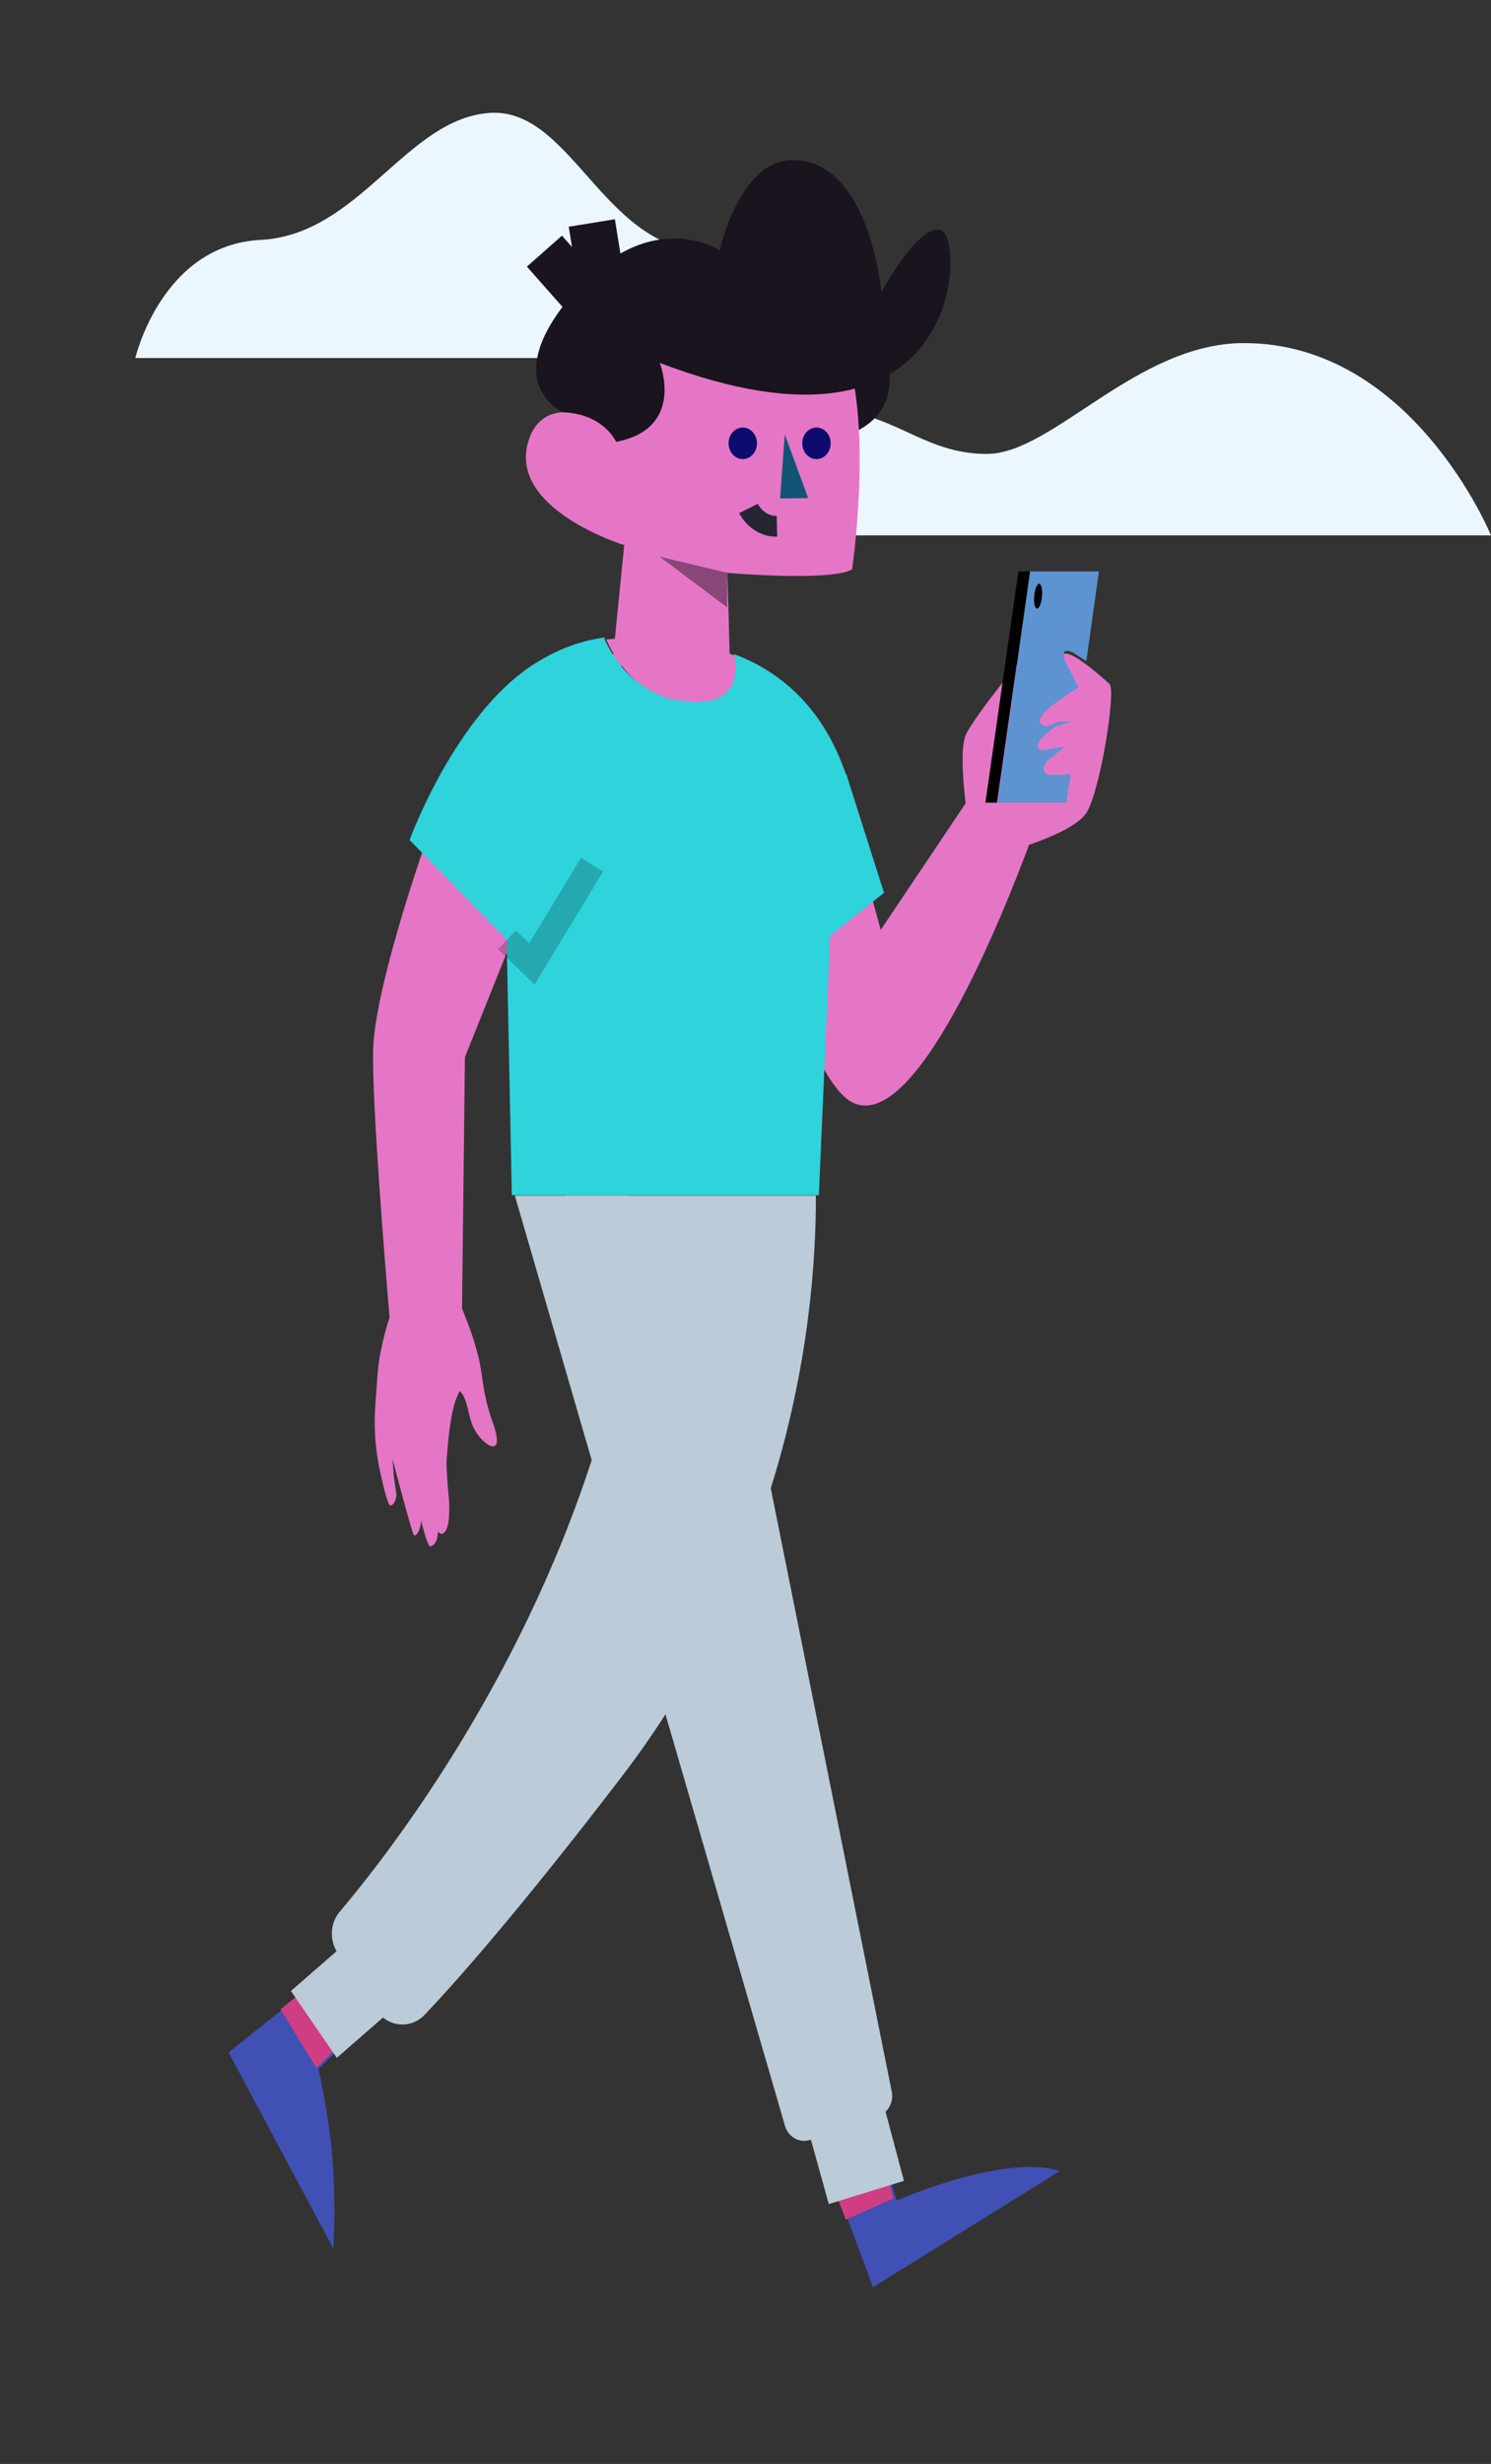 <svg width="287" height="474" viewBox="0 0 287 474" fill="none" xmlns="http://www.w3.org/2000/svg">
<rect x="0" y="0" width="287" height="474" fill="#333333" stroke="none"/>
<path fill-rule="evenodd" clip-rule="evenodd" d="M26.047 68.876C26.047 68.876 31.101 47.139 50.176 46.151C69.251 45.164 78.212 22.707 94.365 21.72C110.518 20.733 116.596 49.761 137.906 48.28C159.216 46.799 167.981 68.876 167.981 68.876H26.047Z" fill="#ECF6FF"/>
<path fill-rule="evenodd" clip-rule="evenodd" d="M287 103H126C126 103 136.462 78.752 158.168 78.752C171.809 78.752 177.294 87.325 189.962 87.325C202.63 87.325 218.726 66 239.45 66C271.865 66 287 103 287 103Z" fill="#ECF6FF"/>
<path fill-rule="evenodd" clip-rule="evenodd" d="M166.337 58.848C166.337 58.848 180.206 78.943 161.376 84.276L166.337 58.848Z" fill="#19141E"/>
<path fill-rule="evenodd" clip-rule="evenodd" d="M140.497 127.925L140.036 110.207C140.036 110.207 159.883 111.921 164.025 109.528C164.025 109.528 167.174 87.999 164.18 72.734L147.883 56.372L121.581 58.525L118.596 84.993C117.22 80.48 104.691 74.82 101.684 84.947C97.805 98.006 120.159 104.868 120.159 104.868L117.823 128.137" fill="#E576C6"/>
<path fill-rule="evenodd" clip-rule="evenodd" d="M108.308 79.304C108.308 79.304 95.539 73.527 110.416 56.413C125.293 39.3 138.55 48.18 138.55 48.18C138.55 48.18 142.29 30.743 152.639 30.793C167.384 30.864 169.659 56.194 169.659 56.194C169.659 56.194 177.091 42.418 181.317 44.387C185.542 46.357 185.659 92.111 126.993 69.813C126.993 69.813 132.037 82.432 118.596 84.994C118.596 84.994 116.252 79.608 108.308 79.304Z" fill="#19141E"/>
<path d="M113.917 42.895L115.765 54.324L111.915 56.373L104.8 48.313" stroke="#19141E" stroke-width="9"/>
<path opacity="0.4" fill-rule="evenodd" clip-rule="evenodd" d="M140.036 110.206L126.979 107.093L139.973 116.854L140.036 110.206Z" fill="black"/>
<path fill-rule="evenodd" clip-rule="evenodd" d="M151.054 83.546L155.566 95.812L150.158 95.888L151.054 83.546Z" fill="#125475"/>
<path fill-rule="evenodd" clip-rule="evenodd" d="M145.661 84.738C145.93 86.39 144.943 87.971 143.458 88.269C141.972 88.568 140.551 87.472 140.282 85.82C140.013 84.168 141 82.587 142.485 82.289C143.971 81.99 145.392 83.086 145.661 84.738Z" fill="#0D0B6D"/>
<path fill-rule="evenodd" clip-rule="evenodd" d="M159.852 84.738C160.121 86.39 159.134 87.971 157.649 88.269C156.163 88.568 154.741 87.472 154.473 85.82C154.204 84.168 155.19 82.587 156.676 82.289C158.161 81.99 159.583 83.086 159.852 84.738Z" fill="#0D0B6D"/>
<path fill-rule="evenodd" clip-rule="evenodd" d="M144.065 97.825C144.065 97.825 145.802 101.332 149.554 101.249L144.065 97.825Z" fill="white"/>
<path d="M144.065 97.825C144.065 97.825 145.802 101.332 149.554 101.249" stroke="#252535" stroke-width="4"/>
<path fill-rule="evenodd" clip-rule="evenodd" d="M198.083 162.516C193.197 175.664 176.045 218.823 163.817 211.939C154.662 206.784 143.702 164.052 143.702 164.052L161.518 149.522L169.523 178.888L185.869 154.552C185.314 149.73 184.869 143.427 185.975 141.205C187.859 137.422 197.39 125.769 197.39 125.769L199.126 145.513L199.429 143.849C199.428 143.756 199.445 143.656 199.479 143.547C199.482 143.537 199.486 143.527 199.489 143.516L200.191 139.663C199.896 139.46 199.776 139.169 199.903 138.767C200.007 138.441 200.232 138.084 200.547 137.708L202.943 124.553C202.943 124.553 203.728 125.033 204.881 125.75C206.735 125.227 213.448 131.481 213.55 131.576L213.552 131.577C214.919 132.787 211.667 152.784 209.027 156.499C207.148 159.142 201.302 161.421 198.083 162.516ZM88.939 251.687L90.03 254.526C90.03 254.526 91.018 256.846 92.052 260.895C93.086 264.943 92.656 267.42 94.893 273.779C97.432 280.998 92.891 278.021 91.262 274.87C89.991 272.411 90.135 269.087 88.488 267.597C87.936 268.804 86.674 270.531 85.97 280.946C85.844 282.814 86.462 288.873 86.462 288.873C86.475 290.688 86.645 294.474 85.137 295.052C84.763 295.196 84.276 294.629 84.276 294.629C84.276 294.629 84.423 296.999 82.882 297.47C82.275 297.655 81.072 292.54 81.072 292.54C81.072 292.54 80.888 295.138 79.737 295.427C79.412 295.508 75.57 280.688 75.57 280.688L75.801 284.035L76.311 287.463C76.311 287.463 76.27 289.309 75.188 289.635C74.759 289.765 73.934 286.687 73.162 283.066C71.96 277.431 71.985 273.197 72.338 268.986C72.765 263.898 72.575 262.189 74.228 255.949C74.426 255.203 74.691 254.346 74.987 253.465C74.081 242.738 71.525 211.339 71.838 201.699C72.218 190.007 81.257 164.052 81.257 164.052L99.609 178.112L89.494 203.369L88.939 251.687ZM132.844 135.381C122.214 134.525 117.73 125.471 116.707 123.022C123.451 122.384 124.156 122.478 133.14 123.753C136.783 124.27 139.339 125.333 141.814 126.261C142.349 128.752 143.111 136.201 132.844 135.381Z" fill="#E576C6"/>
<path fill-rule="evenodd" clip-rule="evenodd" d="M98.517 229.924H157.623L159.789 180.022L170.163 171.752L162.895 148.896L162.831 148.913C162.528 148.082 162.196 147.22 161.832 146.324C157.322 135.21 149.606 128.943 141.441 125.903C141.309 125.854 141.256 125.819 141.25 125.83C141.234 125.86 141.517 126.186 141.598 127.326C141.712 128.919 141.344 131.081 140.957 131.739C140.044 133.289 138.665 134.169 138.111 134.376C137.556 134.583 137.116 134.703 136.626 134.836C136.282 134.93 134.326 135.128 133.988 135.104C131.205 134.906 129.841 134.729 128.089 134.16C127.468 133.958 126.827 133.729 126.065 133.291C125.923 133.208 125.766 133.121 125.599 133.026C124.776 132.564 123.68 131.948 122.568 131.098C121.391 130.198 120.192 129.012 119.324 127.801C119.241 127.684 119.159 127.57 119.079 127.46C118.168 126.19 117.546 125.323 117.116 124.454C116.824 123.866 116.714 123.671 116.649 123.556C116.61 123.487 116.588 123.447 116.552 123.367C116.456 123.156 116.374 122.97 116.35 122.845C116.325 122.711 116.416 122.653 116.412 122.64C116.41 122.631 116.37 122.64 116.237 122.658C112.077 123.22 107.606 124.689 102.73 127.801C87.65 137.422 78.837 161.596 78.837 161.596L97.526 180.712L98.517 229.924Z" fill="#2ED3DC"/>
<path opacity="0.201" d="M97.57 180.795L102.386 185.419L113.962 166.346" stroke="black" stroke-width="5"/>
<path fill-rule="evenodd" clip-rule="evenodd" d="M206.097 148.835L205.278 154.425H192.019L198.273 109.921H211.533C211.189 112.366 210.38 118.127 209.104 127.201L206.497 125.519L205.685 125.206L205.046 125.256L204.769 125.519V126.601L207.603 132.274L205.435 133.589L202.099 136.024L201.135 136.953L200.761 137.434L200.456 137.814L200.262 138.141L200.145 138.433L200.096 138.812L200.145 138.98L200.204 139.109L200.288 139.225L201.381 139.763L203.876 138.812H206.341L203.05 139.763L200.882 141.568L200.145 142.535L199.729 143.245V143.895L200.456 144.351L205.046 143.617L203.526 144.768L202.519 145.637L201.596 146.3L200.882 147.582V148.214L201.135 148.586L201.776 149.06H202.753H204.722L206.097 148.835Z" fill="#5E93D1"/>
<path fill-rule="evenodd" clip-rule="evenodd" d="M191.907 154.425H189.677L196.034 109.921H198.263L191.907 154.425Z" fill="#020101"/>
<path fill-rule="evenodd" clip-rule="evenodd" d="M200.555 114.931C200.403 116.24 199.953 117.195 199.549 117.061C199.146 116.928 198.942 115.758 199.094 114.448C199.246 113.138 199.696 112.184 200.099 112.317C200.503 112.451 200.707 113.621 200.555 114.931Z" fill="#020101"/>
<path fill-rule="evenodd" clip-rule="evenodd" d="M61.306 398.014L72.939 386.573L68.898 375L44 394.826L64.169 432.583C64.169 432.583 64.817 423.2 63.762 412.806C63.034 405.627 61.306 398.014 61.306 398.014ZM172.581 423.322L169.924 414.137L158.675 414.774L168.037 440L204 417.656C193.328 414.192 172.581 423.322 172.581 423.322Z" fill="#4150B4"/>
<path fill-rule="evenodd" clip-rule="evenodd" d="M54 386.531L68.308 375L69.585 389.375L60.897 397.827L54 386.531ZM162.809 427L158.71 416.416L169.814 415.35L172 422.918L162.809 427Z" fill="#CF3E83"/>
<path fill-rule="evenodd" clip-rule="evenodd" d="M113.894 280.9L99.102 230H137.065L157.047 230C157.085 242.451 155.699 262.959 148.362 286.31L171.655 402.391C171.944 403.849 171.455 405.304 170.461 406.246L174 419.544L159.533 424L156.088 411.608L155.998 411.64C153.946 412.357 151.738 411.152 151.106 408.977L128.093 329.783C125.498 333.832 122.67 337.872 119.596 341.883C100.136 367.286 88.006 380.985 81.768 387.576C79.542 389.933 76.077 390.048 73.728 388.122L64.833 395.872L56 383.017L64.791 375.357C63.382 372.966 63.614 369.858 65.415 367.737C74.378 357.154 99.603 324.836 113.894 280.9Z" fill="#BBCBD7"/>
<path fill-rule="evenodd" clip-rule="evenodd" d="M164 408.709L157.949 411L133.668 321.218L118.689 265.83L109 230H121.281L123.44 239.036L140.077 308.629L164 408.709Z" fill="#BBCBD7"/>
</svg>
